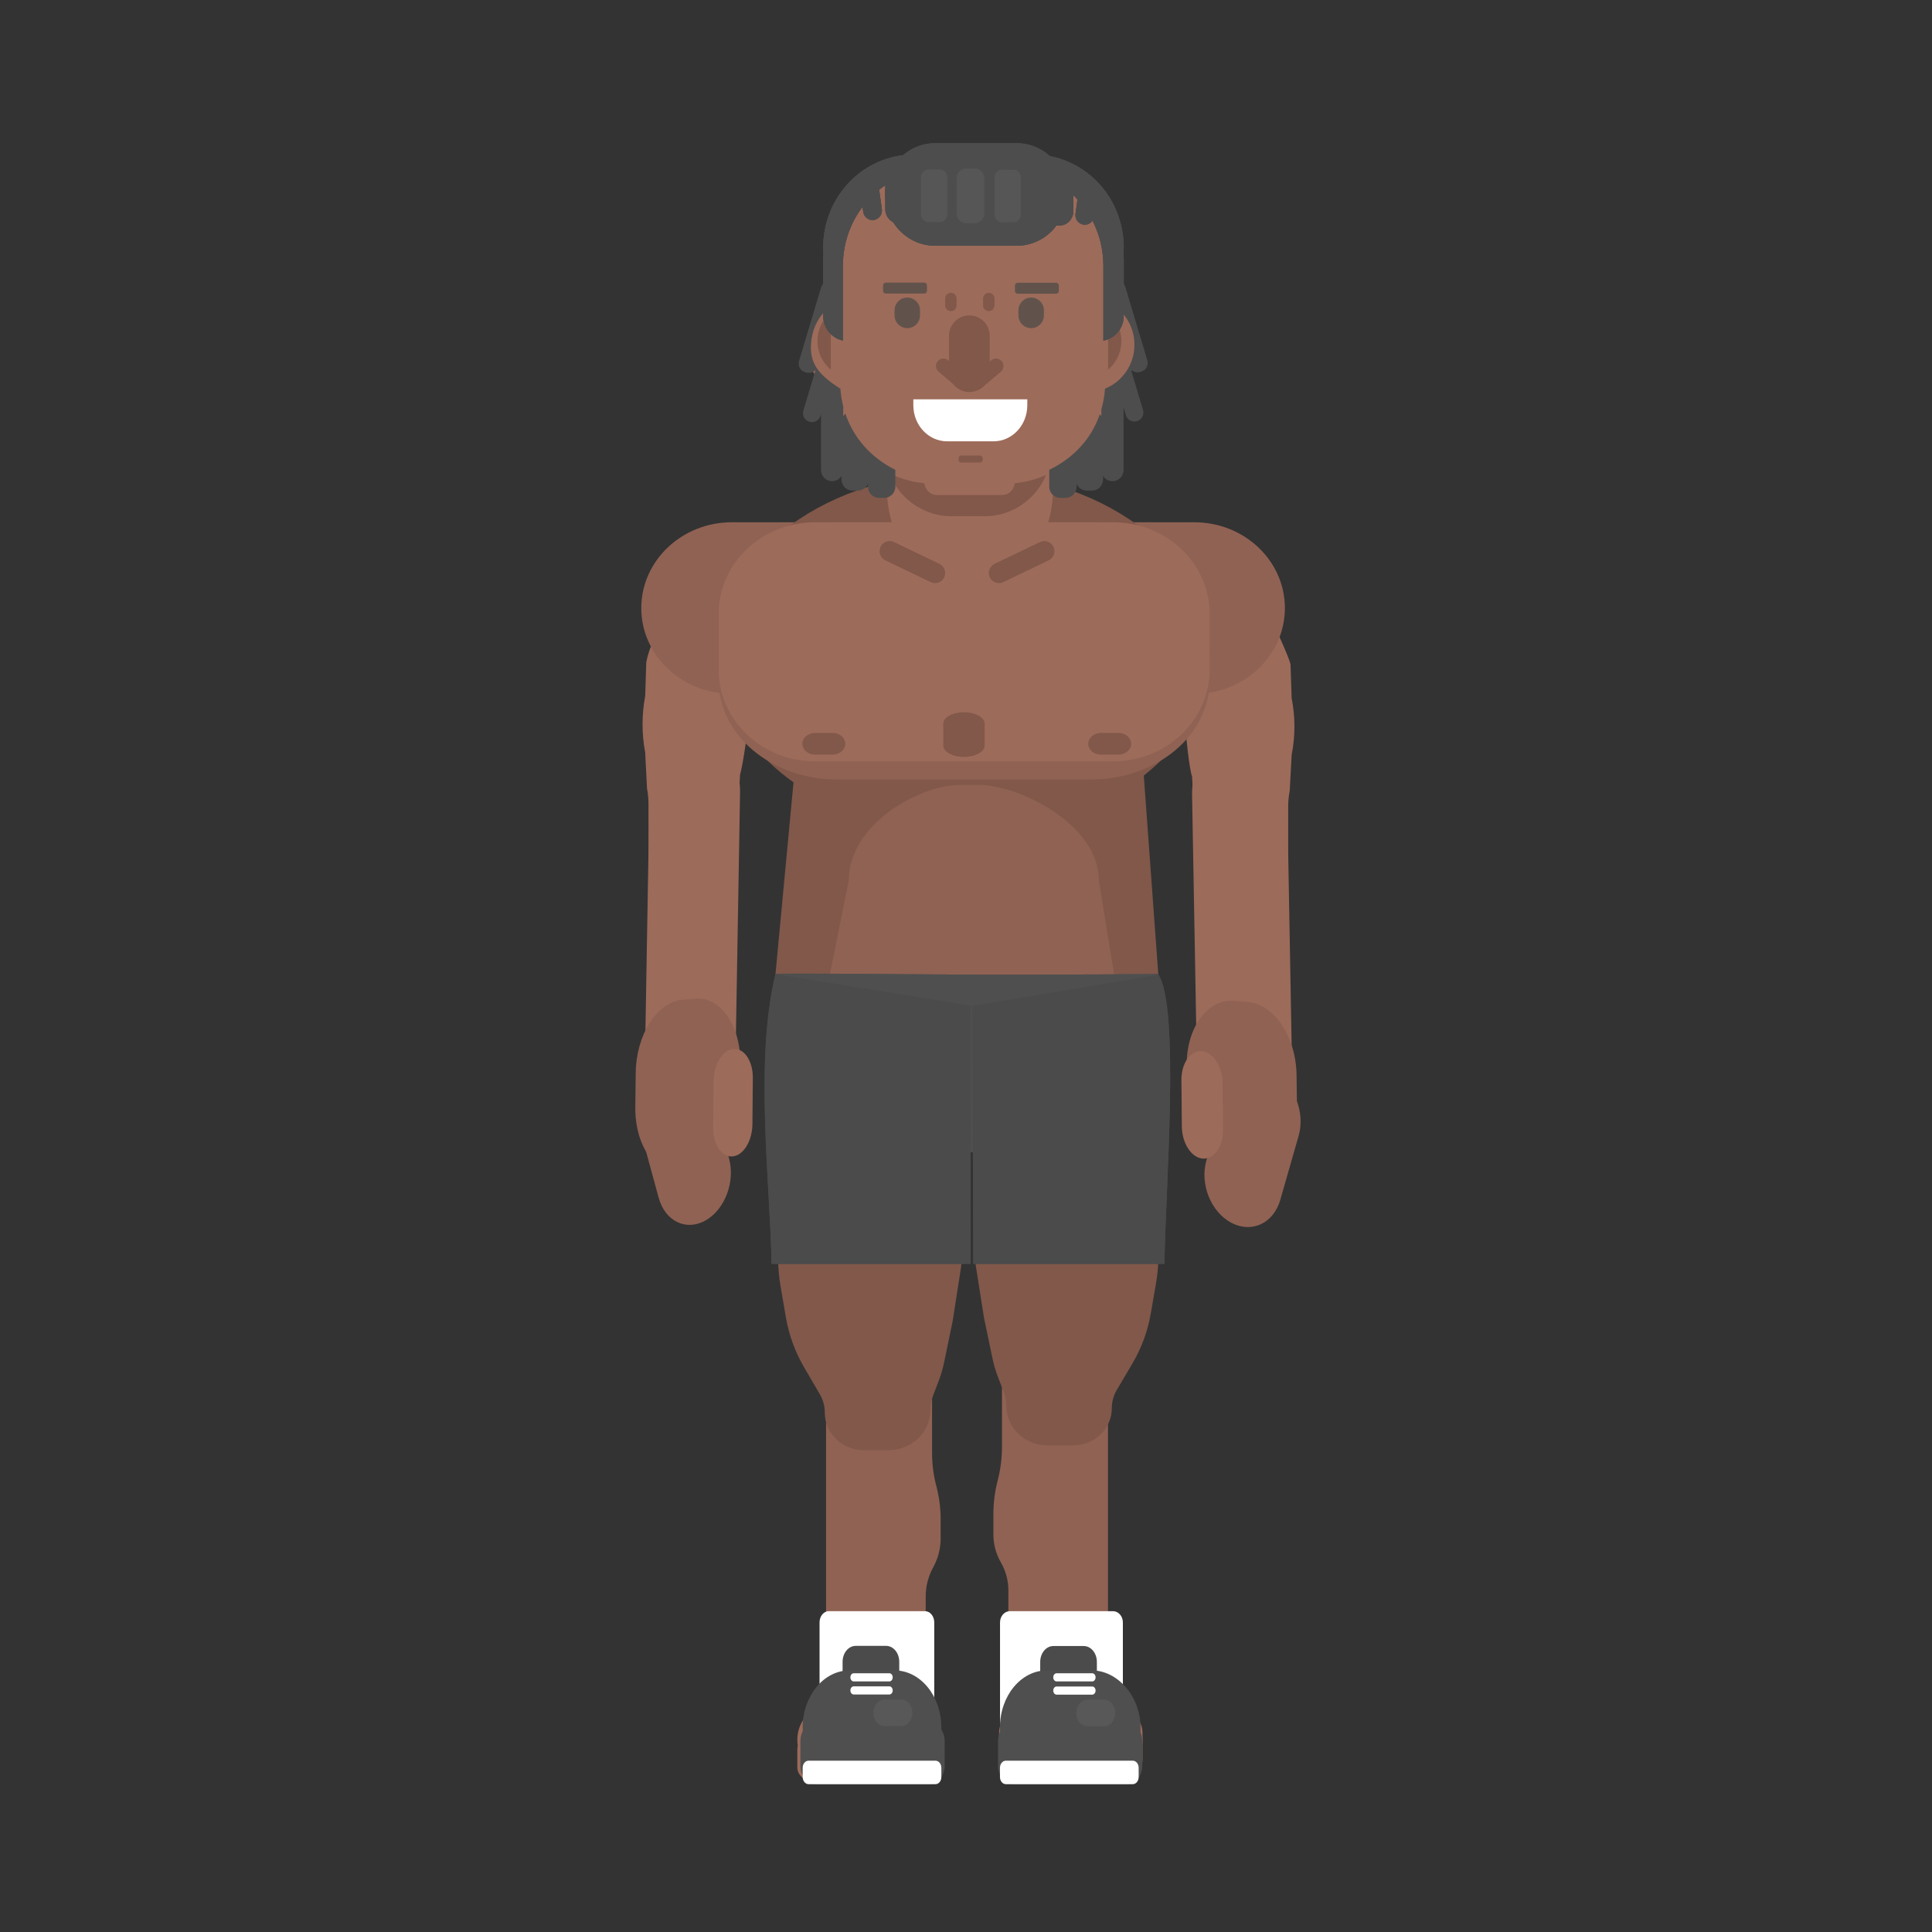 <?xml version="1.0" encoding="UTF-8" standalone="no"?>
<!DOCTYPE svg PUBLIC "-//W3C//DTD SVG 1.1//EN" "http://www.w3.org/Graphics/SVG/1.1/DTD/svg11.dtd">
<svg width="100%" height="100%" viewBox="0 0 351 351" version="1.1" xmlns="http://www.w3.org/2000/svg" xmlns:xlink="http://www.w3.org/1999/xlink" xml:space="preserve" xmlns:serif="http://www.serif.com/" style="fill-rule:evenodd;clip-rule:evenodd;stroke-linejoin:round;stroke-miterlimit:2;">
    <rect x="0" y="0" width="351" height="351" fill="#333333" stroke="none"/>
    <g id="arms" transform="matrix(1.353,0,0,1,-63.083,0)">
        <g id="arm-left" transform="matrix(0.821,0,0,1,28.45,-3.418)">
            <g id="bicep-left" transform="matrix(1,0,0,1,-2.982,-0.667)">
                <path d="M218.65,125.151C218.768,123.972 227.604,106.679 229.283,109.943L232.297,114.975C232.926,116.198 235.938,123.359 236.189,124.786L236.374,130.93C236.952,134.208 237.006,137.654 236.374,141.222L236.06,147.739C235.894,148.675 235.81,149.604 235.81,150.514L235.81,152.724C235.81,153.784 235.739,164.534 235.781,164.469C235.781,164.469 221.288,164.563 221.126,164.295L220.086,145.211C219.155,141.88 218.3,126.38 218.3,126.38L218.65,125.151Z" style="fill:rgb(157,107,90);fill-rule:nonzero;"/>
            </g>
            <g id="forearm-left" transform="matrix(1,0,0,1,-2.982,-0.667)">
                <path d="M227.659,138.035L227.726,138.038C232.004,138.228 235.551,143.232 235.647,149.216L236.372,194.144C236.468,200.127 233.078,204.824 228.8,204.634L228.733,204.631C224.455,204.441 220.909,199.437 220.812,193.454L220.088,148.526C219.991,142.542 223.381,137.846 227.659,138.035Z" style="fill:rgb(157,107,90);fill-rule:nonzero;"/>
            </g>
            <g id="hand-left">
                <g transform="matrix(1,0,0,1,-1.704,-0.667)">
                    <path d="M225.638,185.911L227.902,186.114C232.24,186.504 235.82,192.456 235.898,199.408L235.967,205.584C236.045,212.536 232.591,217.855 228.253,217.465L225.99,217.261C221.746,216.88 218.229,211.177 218.004,204.422C217.999,204.271 217.995,204.119 217.994,203.967L217.924,197.792C217.846,190.84 221.3,185.521 225.638,185.911Z" style="fill:rgb(144,98,83);fill-rule:nonzero;"/>
                </g>
                <g id="color" transform="matrix(1,0,0,1,-1.704,-0.667)">
                    <path d="M224.158,203.261C225.258,198.996 228.854,197.144 232.19,199.124C235.526,201.105 237.338,206.168 236.238,210.434L233.232,222.083C232.133,226.348 228.536,228.2 225.201,226.219C221.865,224.238 220.053,219.175 221.153,214.91L224.158,203.261Z" style="fill:rgb(144,98,83);fill-rule:nonzero;"/>
                </g>
            </g>
            <g id="thumb-left" transform="matrix(1,0,0,1,-1.704,-0.667)">
                <path d="M217.066,200.326C217.04,197.254 218.528,194.897 220.388,195.06C222.247,195.223 223.776,197.846 223.801,200.918L223.869,209.308C223.894,212.38 222.407,214.738 220.548,214.574C218.688,214.411 217.16,211.788 217.135,208.716L217.066,200.326Z" style="fill:rgb(157,107,90);fill-rule:nonzero;"/>
            </g>
        </g>
        <g id="arm-right" transform="matrix(-0.782,0,0,1,314.439,-3.813)">
            <g id="bicep-right" transform="matrix(1,0,0,1,-4.687,-0.667)">
                <path d="M217.644,123.155C217.762,121.976 230.236,110.89 231.915,114.154L234.863,120.794C235.492,122.017 235.938,123.359 236.189,124.786L236.374,130.93C236.952,134.208 237.006,137.654 236.374,141.222L236.06,147.739C235.894,148.675 235.81,149.604 235.81,150.514L235.81,152.724C235.81,153.784 235.739,164.534 235.781,164.469C235.781,164.469 221.288,164.563 221.126,164.295L220.086,145.211C219.155,141.88 217.623,126.775 217.623,126.775L217.644,123.155Z" style="fill:rgb(157,107,90);fill-rule:nonzero;"/>
            </g>
            <g id="forearm-right" transform="matrix(1,0,0,1,-4.687,-0.667)">
                <path d="M227.659,138.035L227.726,138.038C232.004,138.228 235.551,143.232 235.647,149.216L236.372,194.144C236.468,200.127 233.078,204.824 228.8,204.634L228.733,204.631C224.455,204.441 220.909,199.437 220.812,193.454L220.088,148.526C219.991,142.542 223.381,137.846 227.659,138.035Z" style="fill:rgb(157,107,90);fill-rule:nonzero;"/>
            </g>
            <g id="hand-right">
                <g transform="matrix(1,0,0,1,-3.409,-0.667)">
                    <path d="M226.465,185.911L228.729,186.114C233.067,186.504 236.647,192.456 236.725,199.408L236.795,205.584C236.873,212.536 233.419,217.855 229.08,217.465L226.817,217.261C222.479,216.871 218.899,210.919 218.821,203.967L218.751,197.792C218.673,190.84 222.127,185.521 226.465,185.911Z" style="fill:rgb(144,98,83);fill-rule:nonzero;"/>
                </g>
                <g id="color1" serif:id="color" transform="matrix(1,0,0,1,-4.687,-0.667)">
                    <path d="M224.985,203.261C226.085,198.996 229.681,197.144 233.017,199.124C236.353,201.105 238.165,206.168 237.065,210.434L234.06,222.083C232.96,226.348 229.363,228.2 226.028,226.219C222.692,224.238 220.88,219.175 221.981,214.91L224.985,203.261Z" style="fill:rgb(144,98,83);fill-rule:nonzero;"/>
                </g>
            </g>
            <g id="thumb-right" transform="matrix(1,0,0,1,-4.687,-0.667)">
                <path d="M217.893,200.326C217.868,197.254 219.355,194.897 221.215,195.06C223.075,195.223 224.603,197.846 224.628,200.918L224.696,209.308C224.721,212.38 223.235,214.738 221.375,214.574C219.515,214.411 217.987,211.788 217.962,208.716L217.893,200.326Z" style="fill:rgb(157,107,90);fill-rule:nonzero;"/>
            </g>
        </g>
    </g>
    <g id="legs">
        <g id="leg-right" transform="matrix(1.04,0,0,1,-6.239,0)">
            <path id="tibia-right" d="M161.971,246.652L159.775,246.652C154.544,246.652 150.303,250.893 150.303,256.124L150.302,280.719L150.303,298.332L148.409,316.382C148.409,320.327 152.278,323.524 157.051,323.524L159.067,323.524C163.84,323.524 167.709,320.327 167.709,316.382L167.709,290.026C167.709,288.191 168.158,286.384 169.014,284.76C169.872,283.137 170.32,281.329 170.32,279.494L170.32,276.029C170.32,273.998 170.067,271.975 169.57,270.006C169.072,268.036 168.821,266.013 168.821,263.982L168.821,253.502C168.821,253.1 168.785,252.698 168.715,252.302C168.133,249.034 165.291,246.652 161.971,246.652Z" style="fill:rgb(144,98,83);fill-rule:nonzero;"/>
            <path id="thigh-right" d="M160.127,175.223L147.22,175.223C146.587,175.223 146.074,175.736 146.074,176.369L141.929,215.038L141.929,228.534C141.929,230.247 142.068,231.958 142.348,233.648L143.282,239.321C143.812,242.533 144.899,245.628 146.496,248.466L149.203,253.28C149.778,254.303 150.08,255.456 150.08,256.63C150.08,260.402 153.139,263.46 156.911,263.46L161.209,263.46C165.248,263.46 168.523,260.185 168.523,256.146C168.523,255.282 168.675,254.425 168.974,253.614L169.95,250.972C170.368,249.838 170.697,248.672 170.933,247.487L172.407,240.08L173.831,230.598C174.062,229.052 174.179,227.493 174.179,225.93L174.179,189.276C174.179,181.514 167.888,175.223 160.127,175.223Z" style="fill:rgb(129,88,74);fill-rule:nonzero;"/>
            <g id="foot-right">
                <path id="color3" d="M161.873,308.505L153.757,308.505C149.077,308.505 145.284,311.889 145.284,316.063C145.284,320.237 149.077,323.62 153.757,323.62L161.873,323.62C166.552,323.62 170.346,320.237 170.346,316.063C170.346,311.889 166.552,308.505 161.873,308.505Z" style="fill:rgb(157,107,90);fill-rule:nonzero;"/>
                <path id="color31" serif:id="color3" d="M167.54,315.333L148.09,315.333C146.541,315.333 145.284,316.454 145.284,317.836L145.284,321.11C145.284,322.492 146.541,323.612 148.09,323.612L167.54,323.612C169.09,323.612 170.346,322.492 170.346,321.11L170.346,317.836C170.346,316.454 169.09,315.333 167.54,315.333Z" style="fill:rgb(157,107,90);fill-rule:nonzero;"/>
            </g>
        </g>
        <g id="leg-left" transform="matrix(1.04,0,0,1,-6.239,0)">
            <path id="tibia-left" d="M188.016,245.119L190.098,245.119C195.32,245.119 199.554,249.353 199.554,254.575L199.555,279.902L199.554,297.885L201.448,316.315C201.448,320.343 197.579,323.607 192.805,323.607L190.79,323.607C186.017,323.607 182.148,320.343 182.148,316.315L182.148,288.898C182.148,287.134 181.698,285.399 180.842,283.856C179.987,282.313 179.537,280.578 179.537,278.815L179.537,275.036C179.537,273.013 179.783,270.998 180.269,269.034L180.287,268.963C180.785,266.952 181.036,264.888 181.036,262.816L181.036,252.099C181.036,251.697 181.071,251.296 181.14,250.9C181.722,247.558 184.624,245.119 188.016,245.119Z" style="fill:rgb(144,98,83);fill-rule:nonzero;"/>
            <path id="thigh-left" d="M191.234,175.194L198.765,175.194C200.706,175.194 202.433,176.426 203.066,178.261C203.159,178.532 203.227,178.812 203.267,179.096L208.055,212.407C208.267,213.888 208.374,215.383 208.374,216.879L208.374,227.951C208.374,229.68 208.231,231.407 207.948,233.113L207.022,238.677C206.491,241.863 205.403,244.931 203.809,247.74L201.103,252.504C200.525,253.522 200.222,254.671 200.222,255.84C200.222,259.57 197.198,262.595 193.467,262.595L189.015,262.595C185.02,262.595 181.78,259.356 181.78,255.36C181.78,254.498 181.626,253.642 181.325,252.835L180.353,250.224C179.934,249.101 179.606,247.946 179.37,246.772L177.896,239.436L176.479,230.087C176.243,228.528 176.124,226.953 176.124,225.376L176.124,190.304C176.124,181.959 182.889,175.194 191.234,175.194Z" style="fill:rgb(129,88,74);fill-rule:nonzero;"/>
            <g id="foot-left">
                <path id="color32" serif:id="color3" d="M188.995,308.505L197.11,308.505C201.79,308.505 205.584,311.878 205.584,316.037C205.584,320.196 201.79,323.568 197.11,323.568L188.995,323.568C184.316,323.568 180.521,320.196 180.521,316.037C180.521,311.878 184.316,308.505 188.995,308.505Z" style="fill:rgb(157,107,90);fill-rule:nonzero;"/>
                <path id="color33" serif:id="color3" d="M183.327,311.254L202.778,311.254C204.327,311.254 205.584,312.872 205.584,314.87L205.584,319.599C205.584,321.596 204.327,323.215 202.778,323.215L183.327,323.215C181.778,323.215 180.521,321.596 180.521,319.599L180.521,314.87C180.521,312.872 181.778,311.254 183.327,311.254Z" style="fill:rgb(157,107,90);fill-rule:nonzero;"/>
            </g>
        </g>
    </g>
    <g id="torso">
    </g>
    <g id="torso1" serif:id="torso">
        <g id="trunk" transform="matrix(1.018,0,0,1,-2.426,0)">
            <path d="M206.362,138.849C206.362,119.336 190.672,111.808 174.753,111.808C158.833,111.808 144.3,119.336 144.3,138.849L140.779,176.957C140.779,196.471 158.833,208 174.753,208C190.672,208 209.094,196.469 209.094,176.956L206.362,138.849Z" style="fill:rgb(129,88,74);fill-rule:nonzero;"/>
        </g>
        <g id="shoulders" transform="matrix(1.056,0,0,1,-9.173,0)">
            <path d="M214.151,94.883L134.607,94.883C125.997,94.883 119.016,101.863 119.016,110.474C119.016,119.084 125.997,126.064 134.607,126.064L214.151,126.064C222.761,126.064 229.741,119.084 229.741,110.474C229.741,101.863 222.761,94.883 214.151,94.883Z" style="fill:rgb(144,98,83);fill-rule:nonzero;"/>
        </g>
        <g id="deltoids" transform="matrix(1.056,0,0,1,-9.173,0)">
            <path d="M216.797,118.579C216.797,100.491 197.886,85.828 174.56,85.828C151.232,85.828 132.322,100.491 132.322,118.579C132.322,136.666 151.232,151.329 174.56,151.329C183.253,151.329 191.333,149.292 198.05,145.801C209.355,139.924 216.797,129.925 216.797,118.579Z" style="fill:rgb(129,88,74);fill-rule:nonzero;"/>
        </g>
        <g transform="matrix(0.679,0,0,1,57.506,2.916)">
            <g id="abs-back">
                <path d="M176.982,139.667L172.316,139.667C161.19,139.667 142.415,146.917 142.415,156.988C142.415,156.988 135.655,179.733 135.725,179.712L175.331,180.151C175.26,180.092 215.1,179.555 214.809,179.405C214.568,179.281 209.323,156.988 209.323,156.988C209.323,146.917 188.108,139.667 176.982,139.667Z" style="fill:rgb(144,98,83);fill-rule:nonzero;"/>
            </g>
        </g>
        <g id="torso-shadow" transform="matrix(1.056,0,0,1,-9.173,0)">
            <path d="M196.395,94.883L152.723,94.883C141.456,94.883 132.322,102.922 132.322,112.84L132.322,123.662C132.322,133.578 141.456,141.618 152.723,141.618L196.395,141.618C207.663,141.618 216.797,133.578 216.797,123.662L216.797,112.84C216.797,102.922 207.663,94.883 196.395,94.883Z" style="fill:rgb(144,98,83);fill-rule:nonzero;"/>
        </g>
        <g id="torso2" serif:id="torso" transform="matrix(1.056,0,0,1,-9.173,0)">
            <path d="M200.206,94.883L148.913,94.883C139.75,94.883 132.322,102.353 132.322,111.57L132.322,121.627C132.322,130.843 139.75,138.315 148.913,138.315L200.206,138.315C209.369,138.315 216.797,130.843 216.797,121.627L216.797,111.57C216.797,102.353 209.369,94.883 200.206,94.883Z" style="fill:rgb(157,107,90);fill-rule:nonzero;"/>
        </g>
        <g id="nipples" transform="matrix(1.056,0,0,1,-9.173,0)">
            <path id="nipples1" serif:id="nipples" d="M178.089,131.458C178.089,130.32 176.497,129.398 174.531,129.398C172.567,129.398 170.974,130.32 170.974,131.458L170.974,135.453C170.974,136.59 172.567,137.513 174.531,137.513C176.497,137.513 178.089,136.59 178.089,135.453L178.089,131.458Z" style="fill:rgb(129,88,74);fill-rule:nonzero;"/>
            <path id="color34" serif:id="color3" d="M151.932,133.158L148.911,133.158C147.707,133.158 146.73,134.04 146.73,135.128C146.73,136.214 147.707,137.096 148.911,137.096L151.932,137.096C153.136,137.096 154.112,136.214 154.112,135.128C154.112,134.04 153.136,133.158 151.932,133.158Z" style="fill:rgb(129,88,74);fill-rule:nonzero;"/>
            <path id="color35" serif:id="color3" d="M201.112,133.158L198.092,133.158C196.887,133.158 195.911,134.04 195.911,135.128C195.911,136.214 196.887,137.096 198.092,137.096L201.112,137.096C202.317,137.096 203.293,136.214 203.293,135.128C203.293,134.04 202.317,133.158 201.112,133.158Z" style="fill:rgb(129,88,74);fill-rule:nonzero;"/>
        </g>
    </g>
    <g id="underwear" transform="matrix(0.695,0,0,1,126.127,7.498)">
        <g transform="matrix(1.146,0,0,1,-127.928,-7.583)">
            <path d="M217.465,177.041C217.465,177.041 191.198,177.21 175.084,177.154C158.869,177.098 130.843,176.843 130.148,177.067C131.771,194.816 159.837,209.426 174.786,209.426C189.931,209.426 216.101,195.124 217.465,177.041Z" style="fill:rgb(79,79,79);fill-rule:nonzero;"/>
        </g>
        <g transform="matrix(1.146,0,0,1,-127.928,-7.583)">
            <path d="M217.461,177.041L175.084,182.784L175.277,229.701L218.879,229.701C219.147,215.599 222.44,182.991 217.461,177.041Z" style="fill:rgb(75,75,75);fill-rule:nonzero;"/>
        </g>
        <g transform="matrix(1.146,0,0,1,-127.928,-7.583)">
            <path d="M130.148,177.067L174.679,182.784L174.679,229.701L129.269,229.701C129.002,215.599 125.32,192.989 130.148,177.067Z" style="fill:rgb(75,75,75);fill-rule:nonzero;"/>
        </g>
    </g>
    <g id="head-container" transform="matrix(1,0,0,1,129.644,0)">
        <g id="neck">
            <g transform="matrix(1,0,0,1,-128.151,0)">
                <path d="M189.823,81.332C189.823,71.352 183.067,63.262 174.731,63.262C166.394,63.262 159.637,71.352 159.637,81.332L159.637,88.746C159.637,98.726 166.394,106.817 174.731,106.817C183.067,106.817 189.823,98.726 189.823,88.746L189.823,81.332Z" style="fill:rgb(157,107,90);fill-rule:nonzero;"/>
            </g>
            <g transform="matrix(1,0,0,1,-128.151,0)">
                <path d="M169.181,102.439L160.943,98.48C160.026,98.039 158.926,98.425 158.485,99.341C158.044,100.259 158.43,101.358 159.347,101.799L167.586,105.76C168.502,106.201 169.603,105.815 170.044,104.897C170.485,103.981 170.099,102.88 169.181,102.439Z" style="fill:rgb(129,88,74);fill-rule:nonzero;"/>
            </g>
            <g transform="matrix(1,0,0,1,-128.151,0)">
                <path d="M179.194,102.439L187.433,98.48C188.35,98.039 189.451,98.425 189.892,99.341C190.331,100.259 189.946,101.358 189.029,101.799L180.791,105.76C179.873,106.201 178.773,105.815 178.333,104.897C177.892,103.981 178.278,102.88 179.194,102.439Z" style="fill:rgb(129,88,74);fill-rule:nonzero;"/>
            </g>
            <g transform="matrix(1,0,0,1,-128.151,0)">
                <path d="M177.31,64.477L171.456,64.477C164.736,64.477 159.289,69.924 159.289,76.643L159.289,81.635C159.289,88.354 164.736,93.801 171.456,93.801L177.31,93.801C184.029,93.801 189.476,88.354 189.476,81.635L189.476,76.643C189.476,69.924 184.029,64.477 177.31,64.477Z" style="fill:rgb(129,88,74);fill-rule:nonzero;"/>
            </g>
        </g>
        <g id="ears">
            <g transform="matrix(1,0,0,1,-128.151,0)">
                <path d="M196.283,53.888L153.746,53.888C148.883,53.888 144.94,57.915 144.94,62.883C144.94,67.852 148.883,71.879 153.746,71.879L196.283,71.879C201.146,71.879 205.09,67.852 205.09,62.883C205.09,57.915 201.146,53.888 196.283,53.888Z" style="fill:rgb(157,107,90);fill-rule:nonzero;"/>
            </g>
            <g transform="matrix(1,0,0,1,-128.151,0)">
                <path d="M195.649,55.248L153.607,55.248C149.969,55.248 147.021,58.251 147.021,61.956C147.021,65.661 149.969,68.665 153.607,68.665L195.649,68.665C199.286,68.665 202.235,65.661 202.235,61.956C202.235,58.251 199.286,55.248 195.649,55.248Z" style="fill:rgb(129,88,74);fill-rule:nonzero;"/>
            </g>
        </g>
        <g id="head" transform="matrix(1,0,0,1,-128.151,0)">
            <path d="M180.931,27.735L168.34,27.735C157.909,27.735 149.452,36.191 149.452,46.623L149.452,69.007C149.452,79.44 157.909,87.897 168.34,87.897L180.931,87.897C191.362,87.897 199.819,79.44 199.819,69.007L199.819,46.623C199.819,36.191 191.362,27.735 180.931,27.735Z" style="fill:rgb(157,107,90);fill-rule:nonzero;"/>
        </g>
        <g id="chin">
            <g transform="matrix(1,0,0,1,-128.151,0)">
                <path d="M180.532,85.336L168.767,85.336C167.495,85.336 166.464,86.368 166.464,87.639C166.464,88.912 167.495,89.944 168.767,89.944L180.532,89.944C181.804,89.944 182.835,88.912 182.835,87.639C182.835,86.368 181.804,85.336 180.532,85.336Z" style="fill:rgb(157,107,90);fill-rule:nonzero;"/>
            </g>
            <g transform="matrix(1,0,0,1,-128.151,0)">
                <path d="M176.549,82.761L173.147,82.761C172.875,82.761 172.655,82.982 172.655,83.254L172.655,83.544C172.655,83.816 172.875,84.037 173.147,84.037L176.549,84.037C176.82,84.037 177.041,83.816 177.041,83.544L177.041,83.254C177.041,82.982 176.82,82.761 176.549,82.761Z" style="fill:rgb(129,88,74);fill-rule:nonzero;"/>
            </g>
        </g>
        <g id="nose">
            <g transform="matrix(1,0,0,1,-128.151,0)">
                <path d="M178.315,61.001C178.315,58.958 176.66,57.302 174.616,57.302C172.574,57.302 170.918,58.958 170.918,61.001L170.918,67.527C170.918,69.569 172.574,71.226 174.616,71.226C176.66,71.226 178.315,69.569 178.315,67.527L178.315,61.001Z" style="fill:rgb(129,88,74);fill-rule:nonzero;"/>
            </g>
            <g transform="matrix(1,0,0,1,-128.151,0)">
                <path d="M174.211,68.387L170.772,65.464C170.203,64.981 169.351,65.05 168.868,65.618C168.386,66.187 168.454,67.039 169.023,67.522L172.462,70.445C173.03,70.927 173.883,70.858 174.365,70.29C174.848,69.722 174.779,68.869 174.211,68.387Z" style="fill:rgb(129,88,74);fill-rule:nonzero;"/>
            </g>
            <g transform="matrix(1,0,0,1,-128.151,0)">
                <path d="M175.155,68.387L178.594,65.464C179.162,64.981 180.014,65.05 180.497,65.618C180.98,66.187 180.91,67.039 180.343,67.522L176.903,70.445C176.334,70.927 175.483,70.858 175,70.29C174.517,69.722 174.586,68.869 175.155,68.387Z" style="fill:rgb(129,88,74);fill-rule:nonzero;"/>
            </g>
            <g transform="matrix(1,0,0,1,-128.151,0)">
                <path d="M172.298,54.231C172.298,53.658 171.834,53.194 171.262,53.194C170.689,53.194 170.225,53.658 170.225,54.231L170.225,55.486C170.225,56.058 170.689,56.523 171.262,56.523C171.834,56.523 172.298,56.058 172.298,55.486L172.298,54.231Z" style="fill:rgb(129,88,74);fill-rule:nonzero;"/>
            </g>
            <g transform="matrix(1,0,0,1,-128.151,0)">
                <path d="M179.182,54.231C179.182,53.658 178.719,53.194 178.145,53.194C177.573,53.194 177.109,53.658 177.109,54.231L177.109,55.486C177.109,56.058 177.573,56.523 178.145,56.523C178.719,56.523 179.182,56.058 179.182,55.486L179.182,54.231Z" style="fill:rgb(129,88,74);fill-rule:nonzero;"/>
            </g>
        </g>
        <g id="eyes">
            <g id="eye-right" transform="matrix(1,0,0,1,-128.151,0)">
                <path d="M165.654,56.376C165.654,55.098 164.618,54.062 163.34,54.062C162.061,54.062 161.025,55.098 161.025,56.376L161.025,57.303C161.025,58.581 162.061,59.617 163.34,59.617C164.618,59.617 165.654,58.581 165.654,57.303L165.654,56.376Z" style="fill:rgb(97,83,75);fill-rule:nonzero;"/>
            </g>
            <g id="eye-left" transform="matrix(1,0,0,1,-128.151,0)">
                <path d="M188.163,56.376C188.163,55.098 187.127,54.062 185.849,54.062C184.57,54.062 183.534,55.098 183.534,56.376L183.534,57.302C183.534,58.581 184.57,59.617 185.849,59.617C187.127,59.617 188.163,58.581 188.163,57.302L188.163,56.376Z" style="fill:rgb(97,83,75);fill-rule:nonzero;"/>
            </g>
        </g>
        <g id="faces">
            <!-- <g id="sad">
                <g transform="matrix(1,0,0,1,-128.151,0)">
                    <path d="M183.615,48.093C183.027,49.459 184.275,51.115 186.402,51.791C188.529,52.466 190.733,51.906 191.322,50.54C190.246,50.664 188.686,50.547 187.149,50.059C185.611,49.571 184.338,48.788 183.615,48.093Z" style="fill:rgb(97,83,75);"/>
                </g>
                <g transform="matrix(1,0,0,1,-128.151,0)">
                    <path d="M158.8,50.737C159.409,52.109 161.624,52.649 163.745,51.941C165.866,51.234 167.093,49.547 166.485,48.174C165.77,48.884 164.506,49.69 162.973,50.201C161.44,50.712 159.879,50.849 158.8,50.737Z" style="fill:rgb(97,83,75);"/>
                </g>
                <g transform="matrix(1,0,0,1,-128.151,0)">
                    <path d="M184.227,79.982C184.227,75.304 179.982,71.506 174.754,71.506C169.526,71.506 165.281,75.304 165.281,79.982C167.491,78.578 170.974,77.439 174.754,77.439C178.533,77.439 182.016,78.578 184.227,79.982Z" style="fill:white;"/>
                </g>
            </g> -->
            <g id="smiling">
                <g transform="matrix(1,0,0,1,-128.151,0)">
                    <path d="M178.996,80.179C182.403,80.179 185.145,77.25 185.145,73.611L185.145,72.548L164.438,72.548L164.438,73.611C164.438,77.25 167.181,80.179 170.587,80.179L178.996,80.179Z" style="fill:white;fill-rule:nonzero;"/>
                </g>
                <g transform="matrix(1,0,0,1,-128.151,0)">
                    <path d="M190.872,51.869C190.872,51.594 190.648,51.371 190.373,51.371L183.393,51.371C183.118,51.371 182.895,51.594 182.895,51.869L182.895,52.866C182.895,53.142 183.118,53.365 183.393,53.365L190.373,53.365C190.648,53.365 190.872,53.142 190.872,52.866L190.872,51.869Z" style="fill:rgb(97,83,75);"/>
                </g>
                <g transform="matrix(1,0,0,1,-128.151,0)">
                    <path d="M166.918,51.84C166.918,51.565 166.694,51.342 166.419,51.342L159.439,51.342C159.164,51.342 158.94,51.565 158.94,51.84L158.94,52.838C158.94,53.113 159.164,53.336 159.439,53.336L166.419,53.336C166.694,53.336 166.918,53.113 166.918,52.838L166.918,51.84Z" style="fill:rgb(97,83,75);"/>
                </g>
            </g>
            <!-- <g id="neutral">
                <g transform="matrix(1,0,0,1,-128.151,0)">
                    <path d="M182.172,75.746C182.172,75.402 181.893,75.123 181.549,75.123L168.071,75.123C167.726,75.123 167.447,75.402 167.447,75.746L167.447,76.992C167.447,77.336 167.726,77.615 168.071,77.615L181.549,77.615C181.893,77.615 182.172,77.336 182.172,76.992L182.172,75.746Z" style="fill:white;"/>
                </g>
                <g transform="matrix(1,0,0,1,-128.151,0)">
                    <path d="M190.872,51.869C190.872,51.594 190.648,51.371 190.373,51.371L183.393,51.371C183.118,51.371 182.895,51.594 182.895,51.869L182.895,52.866C182.895,53.142 183.118,53.365 183.393,53.365L190.373,53.365C190.648,53.365 190.872,53.142 190.872,52.866L190.872,51.869Z" style="fill:rgb(97,83,75);"/>
                </g>
                <g transform="matrix(1,0,0,1,-128.151,0)">
                    <path d="M166.918,51.84C166.918,51.565 166.694,51.342 166.419,51.342L159.439,51.342C159.164,51.342 158.94,51.565 158.94,51.84L158.94,52.838C158.94,53.113 159.164,53.336 159.439,53.336L166.419,53.336C166.694,53.336 166.918,53.113 166.918,52.838L166.918,51.84Z" style="fill:rgb(97,83,75);"/>
                </g>
            </g> -->
        </g>
        <g id="hairs">
            <g id="large-hair">
                <g transform="matrix(1,0,0,1,-128.151,0)">
                    <path d="M164.531,28.084C155.407,28.084 148.062,35.635 148.062,45.018C148.062,45.457 148.083,45.892 148.115,46.325C148.083,46.545 148.062,46.77 148.062,47L148.062,57.373C148.062,59.6 149.592,61.444 151.635,61.862L151.635,48.324C151.635,38.634 159.223,30.832 168.648,30.832L181.958,30.832C191.382,30.832 198.971,38.634 198.971,48.324L198.971,61.879C201.071,61.511 202.663,59.642 202.663,57.373L202.663,47C202.663,46.77 202.64,46.545 202.609,46.325C202.641,45.892 202.663,45.457 202.663,45.018C202.663,35.635 195.317,28.084 186.193,28.084L164.531,28.084Z" style="fill:rgb(77,77,77);fill-rule:nonzero;"/>
                </g>
                <g transform="matrix(1,0,0,1,-128.151,0)">
                    <path d="M183.234,26.029L168.396,26.029C163.398,26.029 159.346,30.195 159.346,35.336C159.346,40.475 163.398,44.641 168.396,44.641L183.234,44.641C188.232,44.641 192.284,40.475 192.284,35.336C192.284,30.195 188.232,26.029 183.234,26.029Z" style="fill:rgb(77,77,77);fill-rule:nonzero;"/>
                </g>
                <g transform="matrix(1,0,0,1,-128.151,0)">
                    <path d="M164.465,31.901C164.465,30.448 163.319,29.27 161.905,29.27C160.492,29.27 159.346,30.448 159.346,31.901L159.346,38.004C159.346,39.456 160.492,40.635 161.905,40.635C163.319,40.635 164.465,39.456 164.465,38.004L164.465,31.901Z" style="fill:rgb(77,77,77);fill-rule:nonzero;"/>
                </g>
                <g transform="matrix(1,0,0,1,-128.151,0)">
                    <path d="M193.511,32.248C193.511,30.794 192.366,29.617 190.952,29.617C189.538,29.617 188.393,30.794 188.393,32.248L188.393,38.35C188.393,39.804 189.538,40.981 190.952,40.981C192.366,40.981 193.511,39.804 193.511,38.35L193.511,32.248Z" style="fill:rgb(77,77,77);fill-rule:nonzero;"/>
                </g>
                <g transform="matrix(1,0,0,1,-128.151,0)">
                    <path d="M158.286,34.883C158.152,33.924 157.287,33.258 156.355,33.396C155.422,33.533 154.774,34.423 154.908,35.382L155.341,38.477C155.474,39.437 156.339,40.103 157.272,39.964C158.205,39.827 158.852,38.938 158.718,37.979L158.286,34.883Z" style="fill:rgb(77,77,77);fill-rule:nonzero;"/>
                </g>
                <g transform="matrix(1,0,0,1,-128.151,0)">
                    <path d="M194.34,35.721C194.473,34.762 195.338,34.097 196.271,34.234C197.204,34.372 197.851,35.261 197.717,36.221L197.285,39.316C197.151,40.275 196.286,40.941 195.354,40.803C194.421,40.665 193.773,39.777 193.907,38.817L194.34,35.721Z" style="fill:rgb(77,77,77);fill-rule:nonzero;"/>
                </g>
                <g transform="matrix(1,0,0,1,-128.151,0)">
                    <path d="M174.014,30.629L175.611,30.629C176.553,30.629 177.317,31.415 177.317,32.383L177.317,38.791C177.317,39.759 176.553,40.545 175.611,40.545L174.014,40.545C173.071,40.545 172.307,39.759 172.307,38.791L172.307,32.383C172.307,31.415 173.071,30.629 174.014,30.629Z" style="fill:rgb(86,86,86);fill-rule:nonzero;"/>
                </g>
                <g transform="matrix(1,0,0,1,-128.151,0)">
                    <path d="M167.161,30.803L169.27,30.803C170.008,30.803 170.605,31.418 170.605,32.176L170.605,38.964C170.605,39.723 170.008,40.338 169.27,40.338L167.161,40.338C166.423,40.338 165.826,39.723 165.826,38.964L165.826,32.176C165.826,31.418 166.423,30.803 167.161,30.803Z" style="fill:rgb(86,86,86);fill-rule:nonzero;"/>
                </g>
                <g transform="matrix(1,0,0,1,-128.151,0)">
                    <path d="M182.638,30.833L180.529,30.833C179.792,30.833 179.193,31.448 179.193,32.206L179.193,38.994C179.193,39.753 179.792,40.367 180.529,40.367L182.638,40.367C183.375,40.367 183.973,39.753 183.973,38.994L183.973,32.206C183.973,31.448 183.375,30.833 182.638,30.833Z" style="fill:rgb(86,86,86);fill-rule:nonzero;"/>
                </g>
                <g transform="matrix(1,0,0,1,-128.151,0)">
                    <path d="M201.535,50.973C201.442,50.966 201.348,50.965 201.254,50.974C201.147,50.983 201.036,51.005 200.928,51.037L200.706,51.104C199.987,51.321 199.536,51.986 199.553,52.703C199.483,52.603 199.399,52.515 199.311,52.434L199.311,54.655C202.426,55.95 204.608,59.024 204.608,62.627C204.608,66.25 202.403,69.336 199.26,70.619C199.171,71.913 198.942,73.166 198.598,74.37L198.598,75.612C198.518,75.484 198.423,75.367 198.318,75.26C196.751,79.83 193.422,83.276 189.134,85.359L189.134,88.43C189.134,89.55 190.034,90.452 191.151,90.452L192.082,90.452C193.2,90.452 194.099,89.55 194.099,88.43L194.099,87.885C194.402,88.618 195.12,89.129 195.961,89.129L196.891,89.129C198.01,89.129 198.909,88.228 198.909,87.106L198.909,86.466C199.265,87.037 199.892,87.418 200.615,87.418C201.732,87.418 202.632,86.516 202.632,85.396L202.632,74.034L203.047,75.418C203.306,76.284 204.212,76.774 205.076,76.513C205.941,76.252 206.427,75.345 206.168,74.477L203.955,67.09C204.363,67.55 205.01,67.76 205.638,67.571L205.861,67.503C206.726,67.243 207.213,66.336 206.952,65.469L202.957,52.132C202.759,51.468 202.182,51.027 201.535,50.973ZM149.095,51.083C148.447,51.137 147.87,51.578 147.672,52.242L143.677,65.579C143.418,66.446 143.904,67.353 144.769,67.613L144.992,67.681C145.62,67.869 146.266,67.66 146.674,67.2L144.462,74.587C144.202,75.455 144.688,76.362 145.553,76.623C146.418,76.883 147.323,76.395 147.582,75.529L147.666,75.249L147.666,85.396C147.666,86.516 148.565,87.418 149.682,87.418C150.406,87.418 151.033,87.037 151.389,86.466L151.389,87.106C151.389,88.227 152.288,89.129 153.406,89.129L154.337,89.129C155.178,89.129 155.895,88.619 156.198,87.888L156.198,88.43C156.198,89.55 157.098,90.452 158.216,90.452L159.147,90.452C160.264,90.452 161.164,89.55 161.164,88.43L161.164,85.359C156.915,83.246 153.627,79.72 152.093,75.155C151.941,75.287 151.806,75.44 151.699,75.612L151.699,73.818C151.439,72.784 151.263,71.716 151.187,70.619C147.129,68.04 145.679,66.022 145.839,62.627C146.01,59.027 148.021,55.95 151.136,54.655L151.136,52.741C151.117,52.765 151.095,52.788 151.077,52.813C151.093,52.097 150.642,51.431 149.923,51.214L149.701,51.147C149.593,51.115 149.484,51.093 149.376,51.084C149.281,51.075 149.187,51.075 149.095,51.083Z" style="fill:rgb(77,77,77);fill-rule:nonzero;"/>
                </g>
                <g transform="matrix(1,0,0,1,-128.151,0)">
                    <path d="M193.51,32.248C193.51,30.794 192.365,29.616 190.951,29.616C189.537,29.616 188.392,30.794 188.392,32.248L188.392,38.349C188.392,39.803 189.537,40.981 190.951,40.981C192.365,40.981 193.51,39.803 193.51,38.349L193.51,32.248Z" style="fill:rgb(77,77,77);fill-rule:nonzero;"/>
                </g>
                <g transform="matrix(1,0,0,1,-128.151,0)">
                    <path d="M158.284,34.882C158.15,33.924 157.285,33.258 156.353,33.395C155.42,33.533 154.772,34.423 154.906,35.382L155.339,38.477C155.472,39.436 156.337,40.102 157.27,39.964C158.203,39.826 158.85,38.938 158.716,37.978L158.284,34.882Z" style="fill:rgb(77,77,77);fill-rule:nonzero;"/>
                </g>
                <g transform="matrix(1,0,0,1,-128.151,0)">
                    <path d="M194.339,35.721C194.472,34.762 195.337,34.097 196.27,34.234C197.203,34.372 197.85,35.261 197.716,36.221L197.284,39.316C197.15,40.275 196.285,40.941 195.353,40.803C194.42,40.665 193.772,39.777 193.906,38.817L194.339,35.721Z" style="fill:rgb(77,77,77);fill-rule:nonzero;"/>
                </g>
                <g transform="matrix(1,0,0,1,-128.151,0)">
                    <path d="M174.013,30.629L175.61,30.629C176.552,30.629 177.316,31.415 177.316,32.383L177.316,38.791C177.316,39.759 176.552,40.545 175.61,40.545L174.013,40.545C173.07,40.545 172.306,39.759 172.306,38.791L172.306,32.383C172.306,31.415 173.07,30.629 174.013,30.629Z" style="fill:rgb(86,86,86);fill-rule:nonzero;"/>
                </g>
                <g transform="matrix(1,0,0,1,-128.151,0)">
                    <path d="M167.161,30.803L169.269,30.803C170.007,30.803 170.604,31.418 170.604,32.176L170.604,38.964C170.604,39.723 170.007,40.338 169.269,40.338L167.161,40.338C166.422,40.338 165.825,39.723 165.825,38.964L165.825,32.176C165.825,31.418 166.422,30.803 167.161,30.803Z" style="fill:rgb(86,86,86);fill-rule:nonzero;"/>
                </g>
                <g transform="matrix(1,0,0,1,-128.151,0)">
                    <path d="M182.636,30.832L180.527,30.832C179.79,30.832 179.191,31.447 179.191,32.205L179.191,38.994C179.191,39.753 179.79,40.367 180.527,40.367L182.636,40.367C183.373,40.367 183.971,39.753 183.971,38.994L183.971,32.205C183.971,31.447 183.373,30.832 182.636,30.832Z" style="fill:rgb(86,86,86);fill-rule:nonzero;"/>
                </g>
                <g transform="matrix(1,0,0,1,-128.151,0)">
                    <path d="M164.53,28.084C155.406,28.084 148.061,35.635 148.061,45.018C148.061,45.457 148.082,45.892 148.114,46.325C148.082,46.545 148.061,46.77 148.061,47L148.061,57.373C148.061,59.6 149.591,61.444 151.634,61.862L151.634,48.324C151.634,38.634 159.222,30.832 168.647,30.832L181.957,30.832C191.381,30.832 198.97,38.634 198.97,48.324L198.97,61.879C201.07,61.511 202.662,59.642 202.662,57.373L202.662,47C202.662,46.77 202.639,46.545 202.608,46.325C202.64,45.892 202.662,45.457 202.662,45.018C202.662,35.635 195.316,28.084 186.192,28.084L164.53,28.084Z" style="fill:rgb(77,77,77);fill-rule:nonzero;"/>
                </g>
                <g transform="matrix(1,0,0,1,-128.151,0)">
                    <path d="M183.233,26.029L168.395,26.029C163.397,26.029 159.345,30.195 159.345,35.336C159.345,40.475 163.397,44.641 168.395,44.641L183.233,44.641C188.231,44.641 192.283,40.475 192.283,35.336C192.283,30.195 188.231,26.029 183.233,26.029Z" style="fill:rgb(77,77,77);fill-rule:nonzero;"/>
                </g>
                <g transform="matrix(1,0,0,1,-128.151,0)">
                    <path d="M164.464,31.901C164.464,30.448 163.318,29.27 161.904,29.27C160.491,29.27 159.345,30.448 159.345,31.901L159.345,38.004C159.345,39.456 160.491,40.635 161.904,40.635C163.318,40.635 164.464,39.456 164.464,38.004L164.464,31.901Z" style="fill:rgb(77,77,77);fill-rule:nonzero;"/>
                </g>
                <g transform="matrix(1,0,0,1,-128.151,0)">
                    <path d="M167.161,30.803L169.269,30.803C170.007,30.803 170.604,31.418 170.604,32.176L170.604,38.964C170.604,39.723 170.007,40.338 169.269,40.338L167.161,40.338C166.422,40.338 165.825,39.723 165.825,38.964L165.825,32.176C165.825,31.418 166.422,30.803 167.161,30.803Z" style="fill:rgb(86,86,86);fill-rule:nonzero;"/>
                </g>
                <g transform="matrix(1,0,0,1,-128.151,0)">
                    <path d="M182.636,30.832L180.527,30.832C179.79,30.832 179.191,31.447 179.191,32.205L179.191,38.994C179.191,39.753 179.79,40.367 180.527,40.367L182.636,40.367C183.373,40.367 183.971,39.753 183.971,38.994L183.971,32.205C183.971,31.447 183.373,30.832 182.636,30.832Z" style="fill:rgb(86,86,86);fill-rule:nonzero;"/>
                </g>
                <g transform="matrix(1,0,0,1,-128.151,0)">
                    <path d="M174.013,30.629L175.61,30.629C176.552,30.629 177.316,31.415 177.316,32.383L177.316,38.791C177.316,39.759 176.552,40.545 175.61,40.545L174.013,40.545C173.07,40.545 172.306,39.759 172.306,38.791L172.306,32.383C172.306,31.415 173.07,30.629 174.013,30.629Z" style="fill:rgb(86,86,86);fill-rule:nonzero;"/>
                </g>
            </g>
            <g id="medium-hair">
                <g transform="matrix(1,0,0,1,-128.151,0)">
                    <path d="M164.53,28.084C155.406,28.084 148.061,35.635 148.061,45.018C148.061,45.457 148.082,45.892 148.114,46.325C148.082,46.545 148.061,46.77 148.061,47L148.061,57.373C148.061,59.6 149.591,61.444 151.634,61.862L151.634,48.324C151.634,38.634 159.222,30.832 168.647,30.832L181.957,30.832C191.381,30.832 198.97,38.634 198.97,48.324L198.97,61.879C201.07,61.511 202.662,59.642 202.662,57.373L202.662,47C202.662,46.77 202.639,46.545 202.608,46.325C202.64,45.892 202.662,45.457 202.662,45.018C202.662,35.635 195.316,28.084 186.192,28.084L164.53,28.084Z" style="fill:rgb(77,77,77);fill-rule:nonzero;"/>
                </g>
                <g transform="matrix(1,0,0,1,-128.151,0)">
                    <path d="M183.233,26.029L168.395,26.029C163.397,26.029 159.345,30.195 159.345,35.336C159.345,40.475 163.397,44.641 168.395,44.641L183.233,44.641C188.231,44.641 192.283,40.475 192.283,35.336C192.283,30.195 188.231,26.029 183.233,26.029Z" style="fill:rgb(77,77,77);fill-rule:nonzero;"/>
                </g>
                <g transform="matrix(1,0,0,1,-128.151,0)">
                    <path d="M164.464,31.901C164.464,30.448 163.318,29.27 161.904,29.27C160.491,29.27 159.345,30.448 159.345,31.901L159.345,38.004C159.345,39.456 160.491,40.635 161.904,40.635C163.318,40.635 164.464,39.456 164.464,38.004L164.464,31.901Z" style="fill:rgb(77,77,77);fill-rule:nonzero;"/>
                </g>
                <g transform="matrix(1,0,0,1,-128.151,0)">
                    <path d="M193.51,32.248C193.51,30.794 192.365,29.616 190.951,29.616C189.537,29.616 188.392,30.794 188.392,32.248L188.392,38.349C188.392,39.803 189.537,40.981 190.951,40.981C192.365,40.981 193.51,39.803 193.51,38.349L193.51,32.248Z" style="fill:rgb(77,77,77);fill-rule:nonzero;"/>
                </g>
                <g transform="matrix(1,0,0,1,-128.151,0)">
                    <path d="M158.284,34.882C158.15,33.924 157.285,33.258 156.353,33.395C155.42,33.533 154.772,34.423 154.906,35.382L155.339,38.477C155.472,39.436 156.337,40.102 157.27,39.964C158.203,39.826 158.85,38.938 158.716,37.978L158.284,34.882Z" style="fill:rgb(77,77,77);fill-rule:nonzero;"/>
                </g>
                <g transform="matrix(1,0,0,1,-128.151,0)">
                    <path d="M194.339,35.721C194.472,34.762 195.337,34.097 196.27,34.234C197.203,34.372 197.85,35.261 197.716,36.221L197.284,39.316C197.15,40.275 196.285,40.941 195.353,40.803C194.42,40.665 193.772,39.777 193.906,38.817L194.339,35.721Z" style="fill:rgb(77,77,77);fill-rule:nonzero;"/>
                </g>
                <g transform="matrix(1,0,0,1,-128.151,0)">
                    <path d="M174.013,30.629L175.61,30.629C176.552,30.629 177.316,31.415 177.316,32.383L177.316,38.791C177.316,39.759 176.552,40.545 175.61,40.545L174.013,40.545C173.07,40.545 172.306,39.759 172.306,38.791L172.306,32.383C172.306,31.415 173.07,30.629 174.013,30.629Z" style="fill:rgb(86,86,86);fill-rule:nonzero;"/>
                </g>
                <g transform="matrix(1,0,0,1,-128.151,0)">
                    <path d="M167.161,30.803L169.269,30.803C170.007,30.803 170.604,31.418 170.604,32.176L170.604,38.964C170.604,39.723 170.007,40.338 169.269,40.338L167.161,40.338C166.422,40.338 165.825,39.723 165.825,38.964L165.825,32.176C165.825,31.418 166.422,30.803 167.161,30.803Z" style="fill:rgb(86,86,86);fill-rule:nonzero;"/>
                </g>
                <g transform="matrix(1,0,0,1,-128.151,0)">
                    <path d="M182.636,30.832L180.527,30.832C179.79,30.832 179.191,31.447 179.191,32.205L179.191,38.994C179.191,39.753 179.79,40.367 180.527,40.367L182.636,40.367C183.373,40.367 183.971,39.753 183.971,38.994L183.971,32.205C183.971,31.447 183.373,30.832 182.636,30.832Z" style="fill:rgb(86,86,86);fill-rule:nonzero;"/>
                </g>
            </g>
        </g>
        <g id="beards">
            <!-- <g id="large">
                <g transform="matrix(1,0,0,1,-128.151,0)">
                    <path d="M167.181,67.342C163.033,67.342 159.693,70.626 159.693,74.707L159.693,83.321C159.693,87.402 163.033,90.685 167.181,90.685L183.246,90.685C187.394,90.685 190.734,87.402 190.734,83.321L190.734,74.707C190.734,70.626 187.394,67.342 183.246,67.342L181.675,67.342C181.73,67.792 181.562,68.257 181.184,68.573L180.549,69.104C180.926,69.451 181.206,69.9 181.327,70.412L183.507,70.412C185.826,70.412 187.694,72.248 187.694,74.529L187.694,78.234C187.694,79.099 187.424,79.9 186.963,80.561L186.963,81.577C186.963,84.834 184.298,87.455 180.986,87.455L169.441,87.455C166.129,87.455 163.464,84.834 163.464,81.577L163.464,80.561C163.003,79.9 162.733,79.099 162.733,78.234L162.733,74.529C162.733,72.248 164.601,70.412 166.92,70.412L168.291,70.412C168.455,69.722 168.898,69.143 169.492,68.783L169.243,68.573C168.865,68.257 168.697,67.792 168.752,67.342L167.181,67.342Z" style="fill:rgb(86,86,86);fill-rule:nonzero;"/>
                </g>
                <g transform="matrix(1,0,0,1,-128.151,0)">
                    <path d="M199.48,68.265C202.238,70.32 201.807,75.595 198.519,80.037C195.23,84.478 190.32,86.415 187.562,84.361C189.78,83.1 192.643,80.64 195.02,77.43C197.397,74.22 198.917,70.76 199.48,68.265Z" style="fill:rgb(86,86,86);"/>
                </g>
                <g transform="matrix(1,0,0,1,-128.151,0)">
                    <path d="M150.746,68.091C147.988,70.146 148.418,75.421 151.707,79.863C154.996,84.305 159.905,86.242 162.663,84.187C160.446,82.926 157.582,80.466 155.206,77.256C152.828,74.046 151.309,70.586 150.746,68.091Z" style="fill:rgb(86,86,86);"/>
                </g>
                <g transform="matrix(1,0,0,1,-128.151,0)">
                    <path d="M151.188,78.111C151.188,98.306 161.914,114.701 175.128,114.701C188.34,114.701 199.069,98.306 199.069,78.111C193.482,84.17 184.677,89.088 175.128,89.088C165.577,89.088 156.774,84.17 151.188,78.111Z" style="fill:rgb(86,86,86);"/>
                </g>
                <g transform="matrix(1,0,0,1,-128.151,0)">
                    <path d="M166.87,96.417L168.979,96.417C169.717,96.417 170.314,97.032 170.314,97.79L170.314,104.579C170.314,105.338 169.717,105.952 168.979,105.952L166.87,105.952C166.132,105.952 165.535,105.338 165.535,104.579L165.535,97.79C165.535,97.032 166.132,96.417 166.87,96.417Z" style="fill:rgb(77,77,77);fill-rule:nonzero;"/>
                </g>
                <g transform="matrix(1,0,0,1,-128.151,0)">
                    <path d="M180.238,96.388L182.346,96.388C183.084,96.388 183.681,97.003 183.681,97.761L183.681,104.549C183.681,105.308 183.084,105.922 182.346,105.922L180.238,105.922C179.499,105.922 178.902,105.308 178.902,104.549L178.902,97.761C178.902,97.003 179.499,96.388 180.238,96.388Z" style="fill:rgb(77,77,77);fill-rule:nonzero;"/>
                </g>
            </g>
            <g id="medium-beard">
                <g transform="matrix(1,0,0,1,-128.151,0)">
                    <path d="M167.181,67.342C163.033,67.342 159.693,70.626 159.693,74.707L159.693,83.321C159.693,87.402 163.033,90.685 167.181,90.685L183.246,90.685C187.394,90.685 190.734,87.402 190.734,83.321L190.734,74.707C190.734,70.626 187.394,67.342 183.246,67.342L181.675,67.342C181.73,67.792 181.562,68.257 181.184,68.573L180.549,69.104C180.926,69.451 181.206,69.9 181.327,70.412L183.507,70.412C185.826,70.412 187.694,72.248 187.694,74.529L187.694,78.234C187.694,79.099 187.424,79.9 186.963,80.561L186.963,81.577C186.963,84.834 184.298,87.455 180.986,87.455L169.441,87.455C166.129,87.455 163.464,84.834 163.464,81.577L163.464,80.561C163.003,79.9 162.733,79.099 162.733,78.234L162.733,74.529C162.733,72.248 164.601,70.412 166.92,70.412L168.291,70.412C168.455,69.722 168.898,69.143 169.492,68.783L169.243,68.573C168.865,68.257 168.697,67.792 168.752,67.342L167.181,67.342Z" style="fill:rgb(86,86,86);fill-rule:nonzero;"/>
                </g>
                <g transform="matrix(1,0,0,1,-128.151,0)">
                    <path d="M199.48,68.265C202.238,70.32 201.807,75.595 198.519,80.037C195.23,84.478 190.32,86.415 187.562,84.361C189.78,83.1 192.643,80.64 195.02,77.43C197.397,74.22 198.917,70.76 199.48,68.265Z" style="fill:rgb(86,86,86);"/>
                </g>
                <g transform="matrix(1,0,0,1,-128.151,0)">
                    <path d="M150.746,68.091C147.988,70.146 148.418,75.421 151.707,79.863C154.996,84.305 159.905,86.242 162.663,84.187C160.446,82.926 157.582,80.466 155.206,77.256C152.828,74.046 151.309,70.586 150.746,68.091Z" style="fill:rgb(86,86,86);"/>
                </g>
                <g transform="matrix(1,0,0,1,-128.151,0)">
                    <path d="M155.642,82.913C155.642,93.751 164.318,102.551 175.006,102.551C185.692,102.551 194.37,93.751 194.37,82.913C189.528,85.622 182.519,87.822 175.006,87.822C167.493,87.822 160.482,85.622 155.642,82.913Z" style="fill:rgb(86,86,86);"/>
                </g>
                <g transform="matrix(1,0,0,1,-128.151,0)">
                    <path d="M165.889,91.643L167.997,91.643C168.736,91.643 169.333,92.042 169.333,92.534L169.333,96.938C169.333,97.431 168.736,97.829 167.997,97.829L165.889,97.829C165.151,97.829 164.554,97.431 164.554,96.938L164.554,92.534C164.554,92.042 165.151,91.643 165.889,91.643Z" style="fill:rgb(77,77,77);fill-rule:nonzero;"/>
                </g>
                <g transform="matrix(1,0,0,1,-128.151,0)">
                    <path d="M181.221,91.614L183.33,91.614C184.068,91.614 184.665,92.037 184.665,92.557L184.665,97.215C184.665,97.736 184.068,98.158 183.33,98.158L181.221,98.158C180.483,98.158 179.886,97.736 179.886,97.215L179.886,92.557C179.886,92.037 180.483,91.614 181.221,91.614Z" style="fill:rgb(77,77,77);fill-rule:nonzero;"/>
                </g>
            </g>
            <g id="light-beard">
                <g transform="matrix(1,0,0,1,-128.151,0)">
                    <path d="M159.502,84.929C153.485,80.397 149.836,75.624 150.592,69.569L160.499,81.937" style="fill:rgb(86,86,86);"/>
                </g>
                <g transform="matrix(1,0,0,1,-128.151,0)">
                    <path d="M190.421,84.928C195.98,81.666 201.243,74.032 199.331,69.569L189.424,81.937" style="fill:rgb(86,86,86);"/>
                </g>
                <g transform="matrix(1,0,0,1,-128.151,0)">
                    <path d="M166.891,67.371C162.743,67.371 159.403,70.655 159.403,74.736L159.403,83.35C159.403,87.43 162.743,90.714 166.891,90.714L182.956,90.714C187.104,90.714 190.444,87.43 190.444,83.35L190.444,74.736C190.444,70.655 187.104,67.371 182.956,67.371L181.385,67.371C181.44,67.82 181.272,68.286 180.894,68.602L180.259,69.133C180.636,69.48 180.916,69.928 181.037,70.441L183.217,70.441C185.536,70.441 187.403,72.277 187.403,74.558L187.403,78.263C187.403,79.128 187.134,79.929 186.673,80.59L186.673,81.606C186.673,84.863 184.008,87.484 180.696,87.484L169.151,87.484C165.839,87.484 163.174,84.863 163.174,81.606L163.174,80.59C162.713,79.929 162.443,79.128 162.443,78.263L162.443,74.558C162.443,72.277 164.311,70.441 166.63,70.441L168.001,70.441C168.165,69.751 168.608,69.172 169.202,68.812L168.953,68.602C168.574,68.286 168.407,67.82 168.462,67.371L166.891,67.371Z" style="fill:rgb(86,86,86);fill-rule:nonzero;"/>
                </g>
                <g transform="matrix(1,0,0,1,-128.151,0)">
                    <path d="M165.883,88.201L167.98,88.201C168.714,88.201 169.308,88.301 169.308,88.424L169.308,89.527C169.308,89.65 168.714,89.75 167.98,89.75L165.883,89.75C165.149,89.75 164.555,89.65 164.555,89.527L164.555,88.424C164.555,88.301 165.149,88.201 165.883,88.201Z" style="fill:rgb(77,77,77);fill-rule:nonzero;"/>
                </g>
                <g transform="matrix(1,0,0,1,-128.151,0)">
                    <path d="M181.909,88.201L184.006,88.201C184.74,88.201 185.334,88.301 185.334,88.424L185.334,89.527C185.334,89.65 184.74,89.75 184.006,89.75L181.909,89.75C181.175,89.75 180.581,89.65 180.581,89.527L180.581,88.424C180.581,88.301 181.175,88.201 181.909,88.201Z" style="fill:rgb(77,77,77);fill-rule:nonzero;"/>
                </g>
            </g> -->
        </g>
    </g>
    <g id="clothes">
        <!-- <g id="tshirt" transform="matrix(1.05625,0,0,1,-9.17322,0)">
            <g transform="matrix(1,0,0,0.976265,1.42109e-14,2.81985)">
                <path d="M206.306,138.059C206.306,119.333 190.256,118.808 174.336,118.808C158.417,118.808 144.243,119.333 144.243,138.059L142.027,178.37L207.847,178.507L206.306,138.059Z" style="fill:rgb(151,68,68);fill-rule:nonzero;"/>
            </g>
            <path d="M216.799,118.659C216.799,100.572 194.896,118.659 171.57,118.659C148.243,118.659 132.324,100.572 132.324,118.659C132.324,136.747 151.234,151.41 174.562,151.41C197.888,151.41 216.799,136.747 216.799,118.659Z" style="fill:rgb(151,68,68);fill-rule:nonzero;"/>
            <path d="M201.383,115.82L151.728,117.814C140.461,117.814 132.324,102.919 132.324,112.837L132.324,123.659C132.324,133.575 141.458,141.615 152.725,141.615L196.397,141.615C207.665,141.615 216.799,133.575 216.799,123.659L216.799,112.837C216.799,102.919 212.651,115.82 201.383,115.82Z" style="fill:rgb(151,68,68);fill-rule:nonzero;"/>
            <path d="M199.211,118.94L148.915,118.94C139.752,118.94 132.324,102.504 132.324,111.721L132.324,121.778C132.324,130.993 139.752,138.465 148.915,138.465L200.208,138.465C209.371,138.465 216.799,130.993 216.799,121.778L216.799,111.721C216.799,102.504 208.374,118.94 199.211,118.94Z" style="fill:rgb(151,68,68);fill-rule:nonzero;"/>
            <path d="M134.272,94.883C125.597,94.883 118.612,101.976 118.612,110.786C118.612,119.596 125.597,126.69 134.272,126.69L214.163,126.69C222.838,126.69 229.822,119.596 229.822,110.786C229.822,101.976 222.838,94.883 214.163,94.883L204.42,94.883C204.084,104.616 190.709,112.35 181.041,112.35L166.694,112.35C157.026,112.35 145.217,104.616 144.882,94.883L134.272,94.883Z" style="fill:rgb(151,68,68);fill-rule:nonzero;"/>
            <path d="M204.203,94.044C203.948,94.037 203.701,94.119 203.516,94.27C203.33,94.421 203.222,94.629 203.214,94.848C202.755,103.978 194.11,111.192 183.401,111.192L166.675,111.192C155.965,111.192 147.32,103.978 146.861,94.848C146.855,94.74 146.825,94.632 146.773,94.533C146.719,94.436 146.644,94.346 146.55,94.272C146.457,94.199 146.348,94.142 146.23,94.105C146.111,94.067 145.985,94.05 145.858,94.055C145.733,94.06 145.609,94.086 145.494,94.132C145.379,94.179 145.276,94.243 145.191,94.324C145.107,94.404 145.04,94.498 144.997,94.601C144.954,94.703 144.935,94.811 144.941,94.92C145.442,104.915 154.962,112.85 166.675,112.85L183.401,112.85C195.114,112.85 204.633,104.915 205.135,94.92C205.143,94.809 205.124,94.699 205.081,94.595C205.038,94.49 204.971,94.393 204.884,94.312C204.797,94.23 204.692,94.165 204.574,94.119C204.457,94.072 204.331,94.047 204.203,94.044Z" style="fill:rgb(105,48,48);fill-rule:nonzero;"/>
        </g> -->
        <g id="short" transform="matrix(0.695,0,0,1,126.127,7.498)">
            <g transform="matrix(1.146,0,0,1,-127.928,-7.583)">
                <path d="M217.464,177.041C217.464,177.041 191.198,177.21 175.084,177.154C158.869,177.098 130.843,176.817 130.148,177.041C131.771,194.79 159.837,209.426 174.786,209.426C189.931,209.426 216.1,195.124 217.464,177.041Z" style="fill:rgb(79,79,79);fill-rule:nonzero;"/>
            </g>
            <g transform="matrix(1.146,0,0,1,-127.928,-7.583)">
                <path d="M217.464,177.175L175.084,182.784L175.277,229.701L218.879,229.701C219.147,215.599 222.443,183.125 217.464,177.175Z" style="fill:rgb(75,75,75);fill-rule:nonzero;"/>
            </g>
            <g transform="matrix(1.146,0,0,1,-127.928,-7.583)">
                <path d="M130.148,177.046L174.679,182.784L174.679,229.701L129.269,229.701C129.002,215.599 125.32,192.968 130.148,177.046Z" style="fill:rgb(75,75,75);fill-rule:nonzero;"/>
            </g>
        </g>
        <g id="shoes" transform="matrix(1.019,0,0,1,-3.44,0.582)">
            <g transform="matrix(1,0,0,1,0.852,-0.667)">
                <path d="M167.44,292.797L150.291,292.797C149.38,292.797 148.641,293.711 148.641,294.84L148.641,312.746C148.641,313.875 149.38,314.789 150.291,314.789L167.44,314.789C168.351,314.789 169.091,313.875 169.091,312.746L169.091,294.84C169.091,293.711 168.351,292.797 167.44,292.797Z" style="fill:white;fill-rule:nonzero;"/>
            </g>
            <g transform="matrix(1,0,0,1,0.852,-0.667)">
                <path d="M160.515,299.103L155.085,299.103C153.795,299.103 152.749,300.398 152.749,301.995L152.749,304.59C152.749,306.188 153.795,307.483 155.085,307.483L160.515,307.483C161.806,307.483 162.851,306.188 162.851,304.59L162.851,301.995C162.851,300.398 161.806,299.103 160.515,299.103Z" style="fill:rgb(75,75,75);fill-rule:nonzero;"/>
            </g>
            <g transform="matrix(1,0,0,1,0.852,-0.667)">
                <path d="M161.998,303.559L153.992,303.559C149.376,303.559 145.633,308.192 145.633,313.909C145.633,319.625 149.376,324.258 153.992,324.258L161.998,324.258C166.614,324.258 170.356,319.625 170.356,313.909C170.356,308.192 166.614,303.559 161.998,303.559Z" style="fill:rgb(79,79,79);fill-rule:nonzero;"/>
            </g>
            <g transform="matrix(1,0,0,1,0.852,-0.667)">
                <path d="M168.068,312.961L148.107,312.961C146.517,312.961 145.228,314.496 145.228,316.388L145.228,320.87C145.228,322.764 146.517,324.299 148.107,324.299L168.068,324.299C169.659,324.299 170.948,322.764 170.948,320.87L170.948,316.388C170.948,314.496 169.659,312.961 168.068,312.961Z" style="fill:rgb(79,79,79);fill-rule:nonzero;"/>
            </g>
            <g transform="matrix(1,0,0,1,0.852,-0.667)">
                <path d="M169.315,319.962L146.675,319.962C146.099,319.962 145.633,320.539 145.633,321.251L145.633,322.937C145.633,323.649 146.099,324.227 146.675,324.227L169.315,324.227C169.89,324.227 170.356,323.649 170.356,322.937L170.356,321.251C170.356,320.539 169.89,319.962 169.315,319.962Z" style="fill:white;fill-rule:nonzero;"/>
            </g>
            <g transform="matrix(1,0,0,1,0.852,-0.667)">
                <path d="M161.087,304.079L154.739,304.079C154.408,304.079 154.14,304.411 154.14,304.821C154.14,305.23 154.408,305.562 154.739,305.562L161.087,305.562C161.417,305.562 161.686,305.23 161.686,304.821C161.686,304.411 161.417,304.079 161.087,304.079Z" style="fill:white;fill-rule:nonzero;"/>
            </g>
            <g transform="matrix(1,0,0,1,0.852,-0.667)">
                <path d="M163.244,308.853L160.194,308.853C159.119,308.853 158.246,309.932 158.246,311.265C158.246,312.597 159.119,313.677 160.194,313.677L163.244,313.677C164.32,313.677 165.191,312.597 165.191,311.265C165.191,309.932 164.32,308.853 163.244,308.853Z" style="fill:rgb(88,88,88);fill-rule:nonzero;"/>
            </g>
            <g transform="matrix(1,0,0,1,0.852,-0.667)">
                <path d="M161.087,306.452L154.739,306.452C154.408,306.452 154.14,306.784 154.14,307.193C154.14,307.602 154.408,307.934 154.739,307.934L161.087,307.934C161.417,307.934 161.686,307.602 161.686,307.193C161.686,306.784 161.417,306.452 161.087,306.452Z" style="fill:white;fill-rule:nonzero;"/>
            </g>
            <g transform="matrix(1.071,0,0,1,-11.669,-0.667)">
                <path d="M199.322,292.796L182.173,292.796C181.262,292.796 180.522,293.711 180.522,294.84L180.522,312.745C180.522,313.874 181.262,314.789 182.173,314.789L199.322,314.789C200.233,314.789 200.972,313.874 200.972,312.745L200.972,294.84C200.972,293.711 200.233,292.796 199.322,292.796Z" style="fill:white;fill-rule:nonzero;"/>
            </g>
            <g transform="matrix(1,0,0,1,1.139,-0.667)">
                <path d="M195.463,299.132L190.032,299.132C188.742,299.132 187.696,300.428 187.696,302.024L187.696,304.62C187.696,306.217 188.742,307.512 190.032,307.512L195.463,307.512C196.753,307.512 197.799,306.217 197.799,304.62L197.799,302.024C197.799,300.428 196.753,299.132 195.463,299.132Z" style="fill:rgb(75,75,75);fill-rule:nonzero;"/>
            </g>
            <g transform="matrix(1,0,0,1,1.139,-0.667)">
                <path d="M196.887,303.559L188.882,303.559C184.265,303.559 180.522,308.192 180.522,313.909C180.522,319.625 184.265,324.258 188.882,324.258L196.887,324.258C201.504,324.258 205.584,319.707 205.584,313.991C205.584,308.274 201.504,303.559 196.887,303.559Z" style="fill:rgb(79,79,79);fill-rule:nonzero;"/>
            </g>
            <g transform="matrix(1,0,0,1,1.139,-0.667)">
                <path d="M203.015,312.961L183.053,312.961C181.464,312.961 180.174,314.496 180.174,316.388L180.174,320.87C180.174,322.764 181.464,324.299 183.053,324.299L203.015,324.299C204.605,324.299 205.894,322.764 205.894,320.87L205.894,316.388C205.894,314.496 204.605,312.961 203.015,312.961Z" style="fill:rgb(79,79,79);fill-rule:nonzero;"/>
            </g>
            <g transform="matrix(1,0,0,1,1.139,-0.667)">
                <path d="M204.205,319.962L181.564,319.962C180.989,319.962 180.522,320.539 180.522,321.251L180.522,322.937C180.522,323.649 180.989,324.227 181.564,324.227L204.205,324.227C204.78,324.227 205.246,323.649 205.246,322.937L205.246,321.251C205.246,320.539 204.78,319.962 204.205,319.962Z" style="fill:white;fill-rule:nonzero;"/>
            </g>
            <g transform="matrix(1,0,0,1,2.131,-0.667)">
                <path d="M195.976,304.079L189.627,304.079C189.296,304.079 189.028,304.411 189.028,304.821C189.028,305.23 189.296,305.562 189.627,305.562L195.976,305.562C196.306,305.562 196.575,305.23 196.575,304.821C196.575,304.411 196.306,304.079 195.976,304.079Z" style="fill:white;fill-rule:nonzero;"/>
            </g>
            <g transform="matrix(1,0,0,1,2.131,-0.667)">
                <path d="M198.132,308.882L195.083,308.882C194.007,308.882 193.135,309.962 193.135,311.294C193.135,312.626 194.007,313.706 195.083,313.706L198.132,313.706C199.208,313.706 200.08,312.626 200.08,311.294C200.08,309.962 199.208,308.882 198.132,308.882Z" style="fill:rgb(88,88,88);fill-rule:nonzero;"/>
            </g>
            <g transform="matrix(1,0,0,1,2.131,-0.667)">
                <path d="M195.976,306.48L189.627,306.48C189.296,306.48 189.028,306.813 189.028,307.221C189.028,307.631 189.296,307.963 189.627,307.963L195.976,307.963C196.306,307.963 196.575,307.631 196.575,307.221C196.575,306.813 196.306,306.48 195.976,306.48Z" style="fill:white;fill-rule:nonzero;"/>
            </g>
        </g>
    </g>
</svg>
